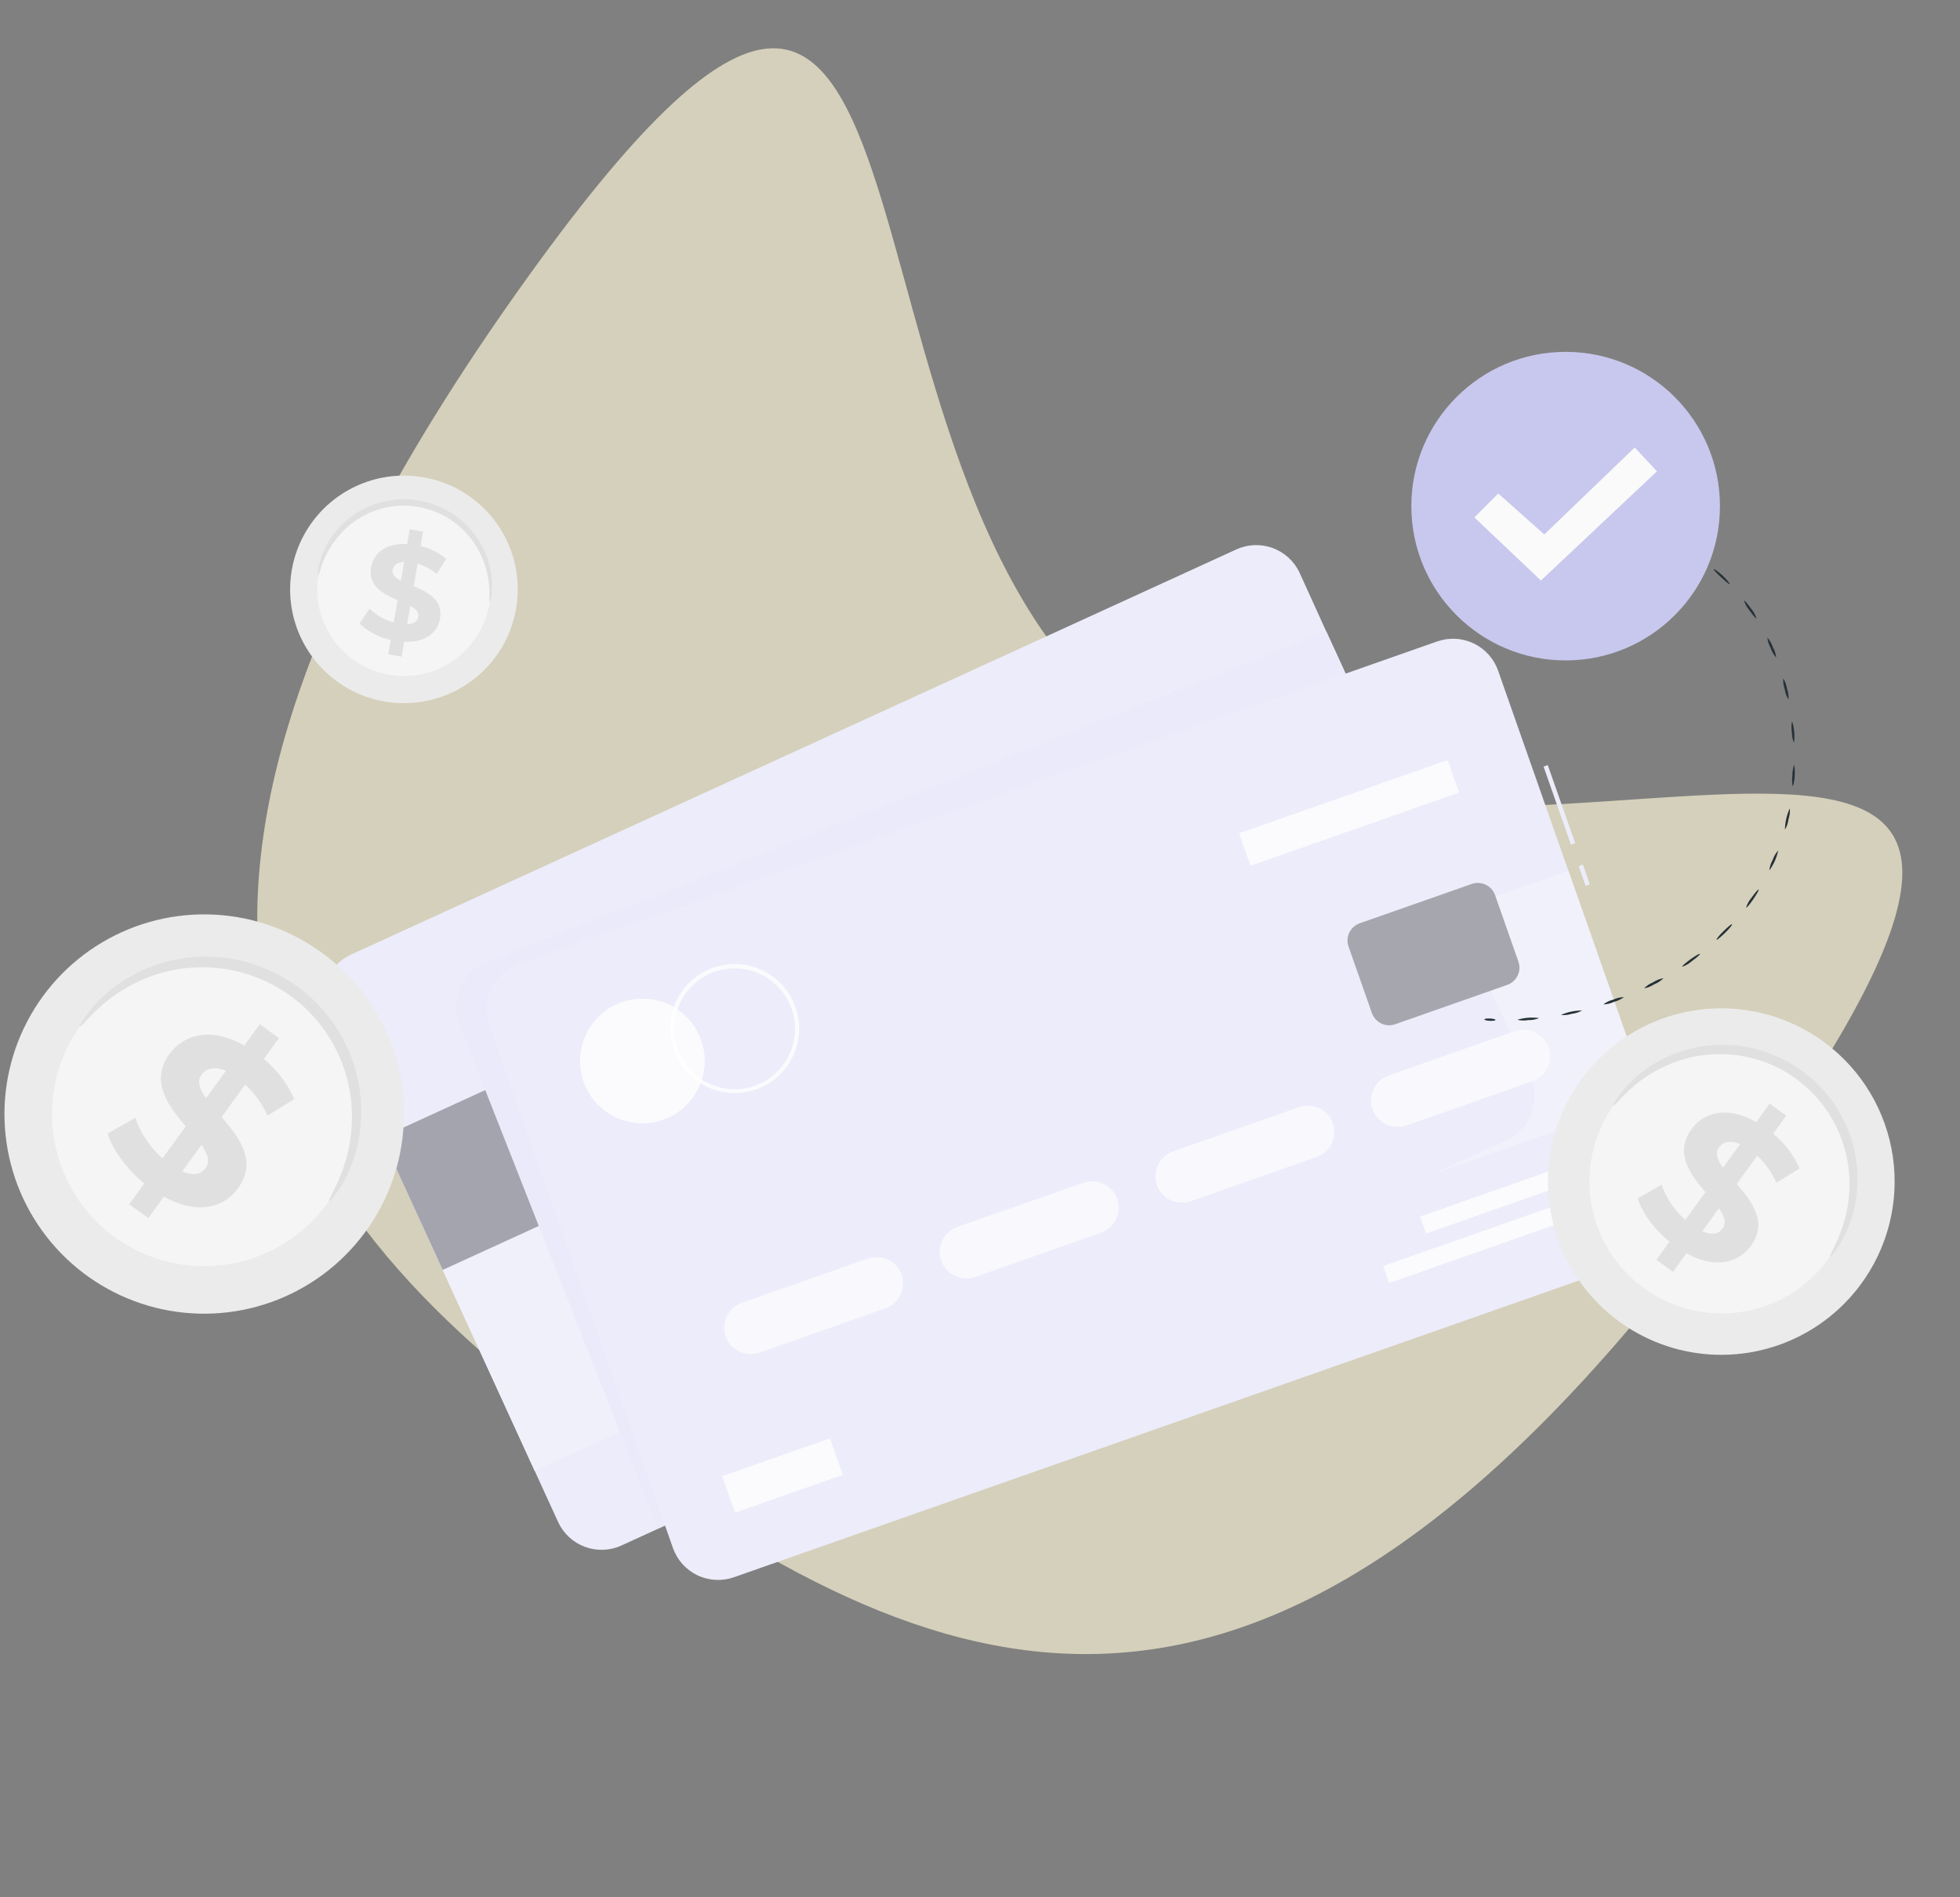 <svg width="440" height="426" viewBox="0 0 440 426" fill="none" xmlns="http://www.w3.org/2000/svg">
<rect x="0" y="0" width="440" height="426" fill="#808080" stroke="none"/>
<path d="M393.78 261.973C289.797 408.48 216.626 382.889 140.035 328.529C63.443 274.168 12.433 211.622 116.416 65.115C220.4 -81.393 178.507 109.182 255.098 163.543C331.69 217.904 497.763 115.465 393.78 261.973Z" fill="#FFF8D8" fill-opacity="0.67"/>
<path d="M73.461 228.518L125.301 341.738C126.489 344.311 128.647 346.31 131.304 347.297C133.961 348.284 136.9 348.18 139.481 347.008L147.711 343.248L338.281 255.998C340.855 254.813 342.855 252.658 343.845 250.003C344.834 247.347 344.732 244.408 343.561 241.828L297.751 141.828L291.751 128.618C290.56 126.047 288.402 124.05 285.746 123.063C283.09 122.076 280.152 122.178 277.571 123.348L78.761 214.348C76.187 215.533 74.185 217.687 73.192 220.341C72.2 222.996 72.296 225.935 73.461 228.518Z" fill="#EAEAFA"/>
<path opacity="0.1" d="M73.461 228.518L125.301 341.738C126.489 344.311 128.647 346.31 131.304 347.297C133.961 348.284 136.9 348.18 139.481 347.008L147.711 343.248L338.281 255.998C340.855 254.813 342.855 252.658 343.845 250.003C344.834 247.347 344.732 244.408 343.561 241.828L297.751 141.828L291.751 128.618C290.56 126.047 288.402 124.05 285.746 123.063C283.09 122.076 280.152 122.178 277.571 123.348L78.761 214.348C76.187 215.533 74.185 217.687 73.192 220.341C72.2 222.996 72.296 225.935 73.461 228.518Z" fill="white"/>
<path d="M120.045 330.258L338.298 230.334L312.755 174.543L94.502 274.467L120.045 330.258Z" fill="#EAEAFA"/>
<path opacity="0.3" d="M120.045 330.258L338.298 230.334L312.755 174.543L94.502 274.467L120.045 330.258Z" fill="white"/>
<path d="M174.935 283.463L312.857 220.317L303.716 200.35L165.794 263.496L174.935 283.463Z" fill="#EAEAFA"/>
<path opacity="0.8" d="M174.935 283.463L312.857 220.317L303.716 200.35L165.794 263.496L174.935 283.463Z" fill="white"/>
<path d="M99.374 285.132L317.627 185.208L303.998 155.439L85.745 255.364L99.374 285.132Z" fill="#EAEAFA"/>
<path opacity="0.3" d="M99.374 285.132L317.627 185.208L303.998 155.439L85.745 255.364L99.374 285.132Z" fill="black"/>
<path d="M355.342 194.135L354.398 194.467L355.96 198.91L356.903 198.579L355.342 194.135Z" fill="#EAEAFA"/>
<path opacity="0.1" d="M355.342 194.135L354.398 194.467L355.96 198.91L356.903 198.579L355.342 194.135Z" fill="white"/>
<path d="M347.46 171.79L346.517 172.121L352.666 189.633L353.61 189.301L347.46 171.79Z" fill="#EAEAFA"/>
<path opacity="0.1" d="M347.46 171.79L346.517 172.121L352.666 189.633L353.61 189.301L347.46 171.79Z" fill="white"/>
<path d="M116.371 216.458L322.671 144.008C325.347 143.077 328.284 143.243 330.838 144.47C333.392 145.698 335.356 147.886 336.301 150.558L377.561 268.048C378.493 270.724 378.329 273.661 377.104 276.216C375.878 278.772 373.692 280.739 371.021 281.688L164.721 354.138C162.043 355.067 159.107 354.9 156.552 353.673C153.997 352.446 152.03 350.259 151.081 347.588L109.821 230.098C108.889 227.42 109.055 224.483 110.283 221.927C111.51 219.371 113.699 217.405 116.371 216.458Z" fill="#EAEAFA"/>
<path d="M143.562 326.163L370.043 246.629L352.094 195.519L125.614 275.053L143.562 326.163Z" fill="#EAEAFA"/>
<path opacity="0.3" d="M143.562 326.163L370.043 246.629L352.094 195.519L125.614 275.053L143.562 326.163Z" fill="white"/>
<path d="M280.729 194.384L327.546 177.943L324.985 170.65L278.168 187.091L280.729 194.384Z" fill="#EAEAFA"/>
<path d="M320.129 276.963L357.69 263.772L356.352 259.961L318.791 273.151L320.129 276.963Z" fill="#EAEAFA"/>
<path d="M311.847 288.066L360.249 271.069L358.91 267.257L310.508 284.255L311.847 288.066Z" fill="#EAEAFA"/>
<path d="M165.003 339.635L189.204 331.136L186.324 322.937L162.123 331.436L165.003 339.635Z" fill="#EAEAFA"/>
<path d="M315.721 252.708L343.981 242.788C345.471 242.258 346.691 241.161 347.377 239.736C348.062 238.311 348.157 236.673 347.641 235.178C347.111 233.688 346.014 232.468 344.589 231.783C343.164 231.097 341.526 231.002 340.031 231.518L311.761 241.448C310.271 241.978 309.051 243.075 308.366 244.5C307.68 245.925 307.585 247.563 308.101 249.058C308.633 250.548 309.733 251.768 311.16 252.452C312.587 253.135 314.226 253.227 315.721 252.708Z" fill="#EAEAFA"/>
<path d="M267.311 269.708L295.581 259.778C297.059 259.246 298.27 258.154 298.952 256.739C299.635 255.323 299.735 253.696 299.231 252.208C298.699 250.72 297.601 249.502 296.176 248.819C294.751 248.135 293.114 248.042 291.621 248.558L263.361 258.488C261.871 259.018 260.651 260.115 259.965 261.54C259.28 262.965 259.185 264.603 259.701 266.098C260.241 267.579 261.342 268.787 262.766 269.463C264.19 270.138 265.822 270.226 267.311 269.708Z" fill="#EAEAFA"/>
<path d="M218.931 286.708L247.201 276.778C248.676 276.242 249.882 275.149 250.56 273.734C251.239 272.318 251.336 270.694 250.831 269.208C250.299 267.72 249.201 266.502 247.776 265.819C246.351 265.135 244.715 265.042 243.221 265.558L214.931 275.448C213.443 275.98 212.225 277.078 211.542 278.503C210.858 279.928 210.765 281.564 211.281 283.058C211.813 284.555 212.917 285.781 214.351 286.465C215.785 287.149 217.432 287.237 218.931 286.708Z" fill="#EAEAFA"/>
<path d="M170.501 303.708L198.771 293.778C200.251 293.248 201.464 292.157 202.149 290.741C202.833 289.326 202.934 287.698 202.431 286.208C201.899 284.72 200.801 283.502 199.376 282.819C197.951 282.135 196.314 282.042 194.821 282.558L166.551 292.488C165.061 293.018 163.841 294.115 163.155 295.54C162.47 296.965 162.375 298.603 162.891 300.098C163.431 301.579 164.532 302.787 165.956 303.463C167.38 304.138 169.012 304.226 170.501 303.708Z" fill="#EAEAFA"/>
<path d="M313.205 229.964L338.359 221.13C340.496 220.38 341.619 218.04 340.869 215.903L335.627 200.977C334.877 198.84 332.537 197.717 330.4 198.467L305.246 207.3C303.11 208.051 301.986 210.391 302.736 212.527L307.978 227.454C308.729 229.59 311.069 230.714 313.205 229.964Z" fill="#EAEAFA"/>
<path d="M164.931 245.418C161.302 245.419 157.805 244.057 155.133 241.602C152.46 239.148 150.806 235.779 150.499 232.163C150.192 228.547 151.254 224.948 153.474 222.078C155.695 219.208 158.912 217.276 162.489 216.665C166.066 216.054 169.742 216.808 172.789 218.778C175.837 220.749 178.033 223.791 178.944 227.304C179.855 230.817 179.413 234.543 177.707 237.746C176.001 240.949 173.154 243.394 169.731 244.598C168.189 245.141 166.566 245.418 164.931 245.418ZM164.931 217.418C163.395 217.421 161.871 217.681 160.421 218.188C157.024 219.382 154.24 221.876 152.682 225.122C151.124 228.368 150.918 232.1 152.111 235.498C152.938 237.844 154.393 239.918 156.319 241.492C158.245 243.067 160.566 244.082 163.029 244.427C165.493 244.772 168.004 244.433 170.288 243.447C172.571 242.461 174.54 240.866 175.979 238.837C177.418 236.808 178.271 234.422 178.446 231.941C178.621 229.46 178.11 226.978 176.97 224.767C175.829 222.556 174.103 220.702 171.98 219.406C169.857 218.109 167.418 217.422 164.931 217.418Z" fill="#EAEAFA"/>
<path d="M131.011 242.878C131.933 245.487 133.607 247.764 135.822 249.422C138.037 251.08 140.694 252.044 143.457 252.193C146.22 252.342 148.965 251.669 151.346 250.259C153.726 248.849 155.636 246.765 156.833 244.27C158.03 241.776 158.461 238.982 158.072 236.243C157.682 233.504 156.49 230.941 154.645 228.879C152.8 226.817 150.385 225.348 147.706 224.657C145.027 223.966 142.203 224.085 139.591 224.998C137.852 225.606 136.249 226.551 134.876 227.78C133.503 229.008 132.386 230.496 131.589 232.157C130.792 233.818 130.33 235.62 130.231 237.46C130.132 239.299 130.397 241.141 131.011 242.878Z" fill="#EAEAFA"/>
<g style="mix-blend-mode:multiply">
<path d="M103.101 229.938L147.711 343.208L338.281 255.958C340.855 254.773 342.856 252.618 343.845 249.963C344.835 247.307 344.733 244.368 343.561 241.788L297.751 141.788L109.141 216.068C106.507 217.113 104.393 219.159 103.261 221.757C102.129 224.356 102.072 227.297 103.101 229.938Z" fill="#EAEAFA"/>
</g>
<path opacity="0.1" d="M116.371 216.458L322.671 144.008C325.347 143.077 328.284 143.243 330.838 144.47C333.392 145.698 335.356 147.886 336.301 150.558L377.561 268.048C378.493 270.724 378.329 273.661 377.104 276.216C375.878 278.772 373.692 280.739 371.021 281.688L164.721 354.138C162.043 355.067 159.107 354.9 156.552 353.673C153.997 352.446 152.03 350.259 151.081 347.588L109.821 230.098C108.889 227.42 109.055 224.483 110.283 221.927C111.51 219.371 113.699 217.405 116.371 216.458Z" fill="white"/>
<path opacity="0.8" d="M280.729 194.384L327.546 177.943L324.985 170.65L278.168 187.091L280.729 194.384Z" fill="white"/>
<path opacity="0.8" d="M320.129 276.963L357.69 263.772L356.352 259.961L318.791 273.151L320.129 276.963Z" fill="white"/>
<path opacity="0.8" d="M311.847 288.066L360.249 271.069L358.91 267.257L310.508 284.255L311.847 288.066Z" fill="white"/>
<path opacity="0.8" d="M165.003 339.635L189.204 331.136L186.324 322.937L162.123 331.436L165.003 339.635Z" fill="white"/>
<g opacity="0.8">
<path opacity="0.8" d="M315.721 252.708L343.981 242.788C345.47 242.258 346.691 241.161 347.376 239.736C348.061 238.311 348.157 236.673 347.641 235.178C347.11 233.688 346.014 232.468 344.589 231.783C343.164 231.097 341.525 231.002 340.031 231.518L311.761 241.448C310.271 241.978 309.051 243.075 308.365 244.5C307.68 245.925 307.585 247.563 308.101 249.058C308.633 250.548 309.732 251.768 311.159 252.452C312.586 253.135 314.226 253.227 315.721 252.708Z" fill="white"/>
<path opacity="0.8" d="M267.311 269.708L295.581 259.778C297.059 259.246 298.27 258.154 298.952 256.739C299.635 255.323 299.735 253.696 299.231 252.208C298.699 250.72 297.601 249.502 296.176 248.819C294.751 248.135 293.114 248.042 291.621 248.558L263.361 258.488C261.871 259.018 260.651 260.115 259.965 261.54C259.28 262.965 259.185 264.603 259.701 266.098C260.241 267.579 261.342 268.787 262.766 269.463C264.19 270.138 265.822 270.226 267.311 269.708Z" fill="white"/>
<path opacity="0.8" d="M218.931 286.708L247.2 276.778C248.675 276.242 249.881 275.149 250.56 273.734C251.239 272.318 251.336 270.694 250.831 269.208C250.298 267.72 249.201 266.502 247.776 265.819C246.351 265.135 244.714 265.042 243.221 265.558L214.931 275.448C213.443 275.98 212.225 277.078 211.541 278.503C210.858 279.928 210.764 281.564 211.281 283.058C211.812 284.555 212.917 285.781 214.351 286.465C215.785 287.149 217.432 287.237 218.931 286.708Z" fill="white"/>
<path opacity="0.8" d="M170.501 303.708L198.771 293.778C200.251 293.247 201.464 292.157 202.149 290.741C202.833 289.326 202.934 287.698 202.431 286.208C201.899 284.72 200.801 283.502 199.376 282.819C197.951 282.135 196.314 282.042 194.821 282.558L166.551 292.488C165.061 293.018 163.841 294.115 163.155 295.54C162.47 296.965 162.375 298.603 162.891 300.098C163.431 301.579 164.532 302.787 165.956 303.463C167.38 304.138 169.012 304.226 170.501 303.708Z" fill="white"/>
</g>
<path opacity="0.3" d="M313.205 229.964L338.359 221.13C340.496 220.38 341.619 218.04 340.869 215.903L335.627 200.977C334.877 198.84 332.537 197.717 330.4 198.467L305.246 207.3C303.11 208.051 301.986 210.391 302.736 212.527L307.978 227.454C308.729 229.59 311.069 230.714 313.205 229.964Z" fill="black"/>
<path opacity="0.8" d="M164.931 245.418C161.302 245.419 157.805 244.057 155.133 241.602C152.46 239.148 150.806 235.779 150.499 232.163C150.192 228.547 151.254 224.948 153.474 222.078C155.695 219.208 158.912 217.276 162.489 216.665C166.066 216.054 169.742 216.808 172.789 218.778C175.837 220.749 178.033 223.791 178.944 227.304C179.855 230.817 179.413 234.543 177.707 237.746C176.001 240.949 173.154 243.394 169.731 244.598C168.189 245.141 166.566 245.418 164.931 245.418ZM164.931 217.418C163.395 217.421 161.871 217.681 160.421 218.188C157.024 219.382 154.24 221.876 152.682 225.122C151.124 228.368 150.918 232.1 152.111 235.498C152.938 237.844 154.393 239.918 156.319 241.492C158.245 243.067 160.566 244.082 163.029 244.427C165.493 244.772 168.004 244.433 170.288 243.447C172.571 242.461 174.54 240.866 175.979 238.837C177.418 236.808 178.271 234.422 178.446 231.941C178.621 229.46 178.11 226.978 176.97 224.767C175.829 222.556 174.103 220.702 171.98 219.406C169.857 218.109 167.418 217.422 164.931 217.418Z" fill="white"/>
<path opacity="0.8" d="M131.011 242.878C131.933 245.487 133.607 247.764 135.822 249.422C138.037 251.08 140.694 252.044 143.457 252.193C146.22 252.342 148.965 251.669 151.346 250.259C153.726 248.849 155.636 246.765 156.833 244.27C158.03 241.776 158.461 238.982 158.072 236.243C157.682 233.504 156.49 230.941 154.645 228.879C152.8 226.817 150.385 225.348 147.706 224.657C145.027 223.966 142.203 224.085 139.591 224.998C137.852 225.606 136.249 226.551 134.876 227.78C133.503 229.008 132.386 230.496 131.589 232.157C130.792 233.818 130.33 235.62 130.231 237.46C130.132 239.299 130.397 241.141 131.011 242.878Z" fill="white"/>
<path d="M81.802 276.88C76.507 283.998 69.22 289.386 60.863 292.361C52.505 295.335 43.453 295.764 34.852 293.591C26.251 291.419 18.488 286.743 12.545 280.157C6.602 273.57 2.748 265.368 1.468 256.59C0.189 247.811 1.544 238.851 5.36 230.842C9.176 222.834 15.282 216.137 22.905 211.601C30.529 207.065 39.327 204.892 48.186 205.358C57.045 205.824 65.566 208.908 72.672 214.22C82.191 221.319 88.5 231.909 90.212 243.659C91.924 255.41 88.899 267.36 81.802 276.88Z" fill="#EBEBEB"/>
<path d="M73.262 270.49C69.232 275.916 63.682 280.025 57.316 282.296C50.95 284.567 44.053 284.899 37.498 283.249C30.944 281.598 25.026 278.041 20.494 273.026C15.962 268.011 13.02 261.765 12.04 255.077C11.059 248.389 12.085 241.561 14.987 235.456C17.889 229.352 22.536 224.245 28.341 220.783C34.147 217.321 40.848 215.659 47.599 216.008C54.349 216.356 60.844 218.699 66.262 222.74C69.857 225.415 72.891 228.773 75.188 232.62C77.486 236.468 79.003 240.731 79.653 245.165C80.303 249.599 80.073 254.118 78.977 258.463C77.88 262.809 75.938 266.895 73.262 270.49Z" fill="#F5F5F5"/>
<path d="M73.892 269.63C73.722 269.51 74.502 268.23 75.632 265.8C77.22 262.403 78.269 258.78 78.742 255.06C79.441 249.575 78.785 244.003 76.832 238.83C76.271 237.347 75.603 235.906 74.832 234.52C74.048 233.077 73.156 231.697 72.162 230.39C71.129 229.031 69.992 227.754 68.762 226.57C66.227 224.128 63.321 222.102 60.152 220.57C57.127 219.096 53.897 218.085 50.572 217.57C49.007 217.327 47.426 217.2 45.842 217.19C42.904 217.152 39.974 217.488 37.122 218.19C34.637 218.833 32.229 219.745 29.942 220.91C26.618 222.634 23.582 224.864 20.942 227.52C19.052 229.41 18.112 230.59 17.942 230.52C17.772 230.45 18.472 229.05 20.182 226.89C22.649 223.842 25.664 221.281 29.072 219.34C34.181 216.405 39.96 214.838 45.852 214.79C49.339 214.752 52.811 215.241 56.152 216.24C57.917 216.773 59.639 217.441 61.302 218.24C63.008 219.073 64.649 220.032 66.212 221.11C67.761 222.208 69.225 223.421 70.592 224.74C71.914 226.028 73.131 227.419 74.232 228.9C76.312 231.693 77.957 234.785 79.112 238.07C81.093 243.619 81.603 249.586 80.592 255.39C79.948 259.256 78.592 262.969 76.592 266.34C75.092 268.63 74.022 269.72 73.892 269.63Z" fill="#E0E0E0"/>
<path d="M36.792 268.68L33.302 273.49L29.002 270.39L32.402 265.71C28.332 262.36 25.212 258.07 24.192 254.5L30.362 250.97C31.578 254.485 33.691 257.622 36.492 260.07L41.702 252.89C37.762 248.27 33.582 242.81 38.042 236.66C41.352 232.1 47.502 230.59 54.862 234.74L58.322 229.97L62.622 233.09L59.222 237.77C62.179 240.187 64.519 243.272 66.052 246.77L60.052 250.5C58.87 247.856 57.17 245.476 55.052 243.5L49.752 250.81C53.752 255.39 57.812 260.81 53.412 266.81C50.222 271.26 44.142 272.76 36.792 268.68ZM46.282 246.55L50.712 240.44C48.062 239.3 46.252 239.9 45.222 241.32C44.192 242.74 44.822 244.57 46.282 246.55ZM46.162 262.28C47.252 260.77 46.602 259.05 45.222 257.06L40.912 263C43.412 264.09 45.162 263.65 46.162 262.28Z" fill="#E0E0E0"/>
<path d="M417.625 288.505C413.031 294.682 406.708 299.357 399.456 301.938C392.203 304.519 384.348 304.891 376.885 303.005C369.422 301.12 362.685 297.063 357.529 291.347C352.372 285.632 349.028 278.515 347.918 270.897C346.808 263.28 347.984 255.504 351.295 248.555C354.607 241.606 359.906 235.796 366.521 231.86C373.137 227.924 380.771 226.039 388.458 226.444C396.146 226.849 403.54 229.526 409.705 234.135C417.963 240.296 423.437 249.485 424.922 259.68C426.407 269.876 423.782 280.244 417.625 288.505Z" fill="#EBEBEB"/>
<path d="M410.215 282.965C406.71 287.667 401.888 291.224 396.361 293.185C390.834 295.147 384.849 295.424 379.164 293.982C373.479 292.54 368.349 289.444 364.425 285.086C360.5 280.728 357.956 275.303 357.116 269.499C356.276 263.694 357.176 257.771 359.703 252.479C362.231 247.186 366.272 242.763 371.314 239.768C376.357 236.773 382.175 235.341 388.031 235.654C393.888 235.967 399.52 238.01 404.215 241.525C410.505 246.225 414.671 253.231 415.796 261.003C416.922 268.774 414.914 276.674 410.215 282.965Z" fill="#F5F5F5"/>
<path d="M410.765 282.215C410.615 282.105 411.295 280.995 412.265 278.885C413.644 275.938 414.555 272.793 414.965 269.565C415.239 267.355 415.266 265.121 415.045 262.905C414.789 260.367 414.204 257.873 413.305 255.485C412.827 254.197 412.252 252.946 411.585 251.745C410.903 250.486 410.124 249.283 409.255 248.145C408.356 246.966 407.37 245.856 406.305 244.825C405.199 243.773 404.019 242.8 402.775 241.915C401.52 241.047 400.203 240.272 398.835 239.595C396.211 238.32 393.409 237.447 390.525 237.005C389.165 236.793 387.791 236.683 386.415 236.675C383.867 236.652 381.326 236.954 378.855 237.575C376.698 238.135 374.609 238.93 372.625 239.945C369.734 241.439 367.093 243.372 364.795 245.675C363.155 247.315 362.335 248.335 362.195 248.225C362.055 248.115 362.655 246.955 364.135 245.085C366.279 242.441 368.897 240.22 371.855 238.535C373.904 237.358 376.086 236.428 378.355 235.765C380.976 235.01 383.687 234.613 386.415 234.585C387.89 234.565 389.364 234.659 390.825 234.865C392.356 235.078 393.867 235.413 395.345 235.865C396.877 236.325 398.372 236.904 399.815 237.595C402.786 239.033 405.507 240.937 407.875 243.235C409.019 244.356 410.075 245.563 411.035 246.845C411.958 248.081 412.78 249.388 413.495 250.755C414.189 252.041 414.785 253.378 415.275 254.755C416.182 257.336 416.737 260.026 416.925 262.755C417.083 265.115 416.959 267.485 416.555 269.815C415.985 273.172 414.795 276.394 413.045 279.315C411.795 281.345 410.865 282.285 410.765 282.215Z" fill="#E0E0E0"/>
<path d="M378.575 281.385L375.575 285.565L371.835 282.855L374.785 278.785C371.255 275.885 368.555 272.155 367.665 269.065L373.015 266.005C374.076 269.054 375.909 271.775 378.335 273.905L382.855 267.665C379.445 263.665 375.855 258.925 379.685 253.585C382.555 249.585 387.895 248.315 394.275 251.925L397.275 247.775L401.005 250.485L398.055 254.555C400.621 256.637 402.653 259.301 403.985 262.325L398.785 265.555C397.774 263.26 396.312 261.193 394.485 259.475L389.885 265.825C393.325 269.825 396.885 274.475 393.065 279.735C390.215 283.625 384.945 284.925 378.575 281.385ZM386.805 262.185L390.645 256.885C388.345 255.885 386.775 256.415 385.875 257.645C384.975 258.875 385.535 260.475 386.805 262.185ZM386.695 275.835C387.645 274.525 387.075 273.035 385.875 271.305L382.145 276.455C384.305 277.405 385.835 277.025 386.695 275.835Z" fill="#E0E0E0"/>
<path d="M115.812 136.93C114.901 141.903 112.536 146.495 109.015 150.124C105.494 153.752 100.976 156.255 96.032 157.314C91.088 158.373 85.941 157.942 81.243 156.075C76.544 154.207 72.505 150.988 69.637 146.824C66.769 142.66 65.201 137.739 65.131 132.683C65.062 127.627 66.493 122.665 69.246 118.423C71.998 114.182 75.947 110.853 80.592 108.856C85.237 106.86 90.37 106.287 95.342 107.21C101.997 108.437 107.892 112.258 111.731 117.831C115.57 123.405 117.038 130.274 115.812 136.93Z" fill="#EBEBEB"/>
<path d="M109.832 135.82C109.137 139.61 107.334 143.109 104.65 145.873C101.966 148.638 98.523 150.544 94.755 151.35C90.987 152.157 87.065 151.827 83.484 150.403C79.904 148.979 76.827 146.525 74.642 143.351C72.458 140.177 71.264 136.426 71.212 132.573C71.16 128.72 72.253 124.939 74.352 121.707C76.45 118.476 79.46 115.94 83.001 114.42C86.542 112.9 90.454 112.465 94.242 113.17C96.753 113.633 99.148 114.587 101.291 115.976C103.433 117.365 105.281 119.162 106.729 121.266C108.177 123.369 109.196 125.737 109.728 128.234C110.26 130.731 110.296 133.309 109.832 135.82Z" fill="#F5F5F5"/>
<path d="M109.942 135.22C109.825 134.426 109.798 133.621 109.862 132.82C109.815 130.685 109.437 128.57 108.742 126.55C108.262 125.151 107.628 123.809 106.852 122.55C105.965 121.13 104.896 119.832 103.672 118.69C103.014 118.07 102.312 117.499 101.572 116.98C100.803 116.44 99.994 115.958 99.152 115.54C98.28 115.107 97.378 114.739 96.452 114.44C95.496 114.142 94.52 113.911 93.532 113.75C92.538 113.608 91.536 113.534 90.532 113.53C89.557 113.539 88.585 113.619 87.622 113.77C86.693 113.917 85.777 114.134 84.882 114.42C84.021 114.69 83.182 115.024 82.372 115.42C79.524 116.79 77.058 118.84 75.192 121.39C73.905 123.106 72.893 125.013 72.192 127.04C72.009 127.819 71.745 128.577 71.402 129.3C71.301 128.486 71.379 127.66 71.632 126.88C72.129 124.7 73.027 122.631 74.282 120.78C76.145 117.99 78.702 115.733 81.702 114.23C82.568 113.788 83.468 113.414 84.392 113.11C85.351 112.788 86.334 112.541 87.332 112.37C88.37 112.2 89.42 112.107 90.472 112.09C91.553 112.087 92.632 112.164 93.702 112.32C94.769 112.491 95.822 112.742 96.852 113.07C97.851 113.4 98.823 113.804 99.762 114.28C100.668 114.737 101.534 115.268 102.352 115.87C103.142 116.432 103.884 117.057 104.572 117.74C105.851 118.99 106.958 120.406 107.862 121.95C108.636 123.298 109.254 124.731 109.702 126.22C110.337 128.362 110.571 130.603 110.392 132.83C110.406 133.649 110.253 134.462 109.942 135.22Z" fill="#E0E0E0"/>
<path d="M90.732 144.08L90.162 147.43L87.162 146.92L87.712 143.66C85.083 143.122 82.658 141.858 80.712 140.01L82.972 136.65C84.483 138.137 86.354 139.205 88.402 139.75L89.252 134.75C86.082 133.38 82.572 131.64 83.302 127.37C83.842 124.21 86.602 121.89 91.412 122.16L91.972 118.84L94.972 119.35L94.412 122.61C96.526 123.094 98.496 124.07 100.162 125.46L98.042 128.88C96.777 127.824 95.316 127.029 93.742 126.54L92.872 131.62C96.052 132.96 99.502 134.69 98.782 138.89C98.242 142.02 95.512 144.32 90.732 144.08ZM90.002 130.39L90.732 126.15C89.082 126.24 88.312 127 88.142 127.99C87.972 128.98 88.762 129.74 90.002 130.39ZM93.912 138.46C94.092 137.46 93.322 136.7 92.112 136.04L91.412 140.15C92.962 140.07 93.752 139.39 93.912 138.45V138.46Z" fill="#E0E0E0"/>
<path d="M335.722 229C335.722 229.14 335.162 229.23 334.462 229.2C333.762 229.17 333.222 229.03 333.232 228.88C333.242 228.73 333.802 228.65 334.492 228.68C335.182 228.71 335.732 228.85 335.722 229Z" fill="#263238"/>
<path d="M345.512 228.58C344.744 228.904 343.915 229.057 343.082 229.03C342.263 229.18 341.421 229.156 340.612 228.96C342.2 228.488 343.87 228.359 345.512 228.58Z" fill="#263238"/>
<path d="M355.212 226.85C354.491 227.269 353.691 227.531 352.862 227.62C352.068 227.873 351.231 227.961 350.402 227.88C351.917 227.211 353.556 226.87 355.212 226.88V226.85Z" fill="#263238"/>
<path d="M364.562 223.86C363.904 224.366 363.148 224.731 362.342 224.93C361.592 225.29 360.774 225.488 359.942 225.51C360.598 225 361.354 224.635 362.162 224.44C362.915 224.089 363.731 223.892 364.562 223.86Z" fill="#263238"/>
<path d="M373.432 219.63C372.847 220.221 372.146 220.684 371.372 220.99C370.676 221.448 369.893 221.758 369.072 221.9C369.659 221.309 370.36 220.842 371.132 220.53C371.828 220.074 372.611 219.767 373.432 219.63Z" fill="#263238"/>
<path d="M381.602 214.18C381.692 214.29 380.872 215.03 379.762 215.83C379.143 216.386 378.414 216.805 377.622 217.06C377.542 216.94 378.362 216.2 379.462 215.4C380.562 214.6 381.512 214.06 381.602 214.18Z" fill="#263238"/>
<path d="M388.822 207.52C388.932 207.62 388.232 208.52 387.272 209.44C386.312 210.36 385.442 211.1 385.352 210.99C385.262 210.88 385.942 209.99 386.902 209.07C387.862 208.15 388.712 207.39 388.822 207.52Z" fill="#263238"/>
<path d="M394.792 199.73C394.922 199.8 394.382 200.73 393.602 201.89C392.822 203.05 392.092 203.89 391.982 203.76C392.228 202.964 392.633 202.226 393.172 201.59C393.952 200.49 394.672 199.65 394.792 199.73Z" fill="#263238"/>
<path d="M399.192 190.95C398.85 192.574 398.169 194.108 397.192 195.45C397.273 194.624 397.525 193.824 397.932 193.1C398.197 192.303 398.626 191.571 399.192 190.95Z" fill="#263238"/>
<path d="M401.792 181.49C401.866 182.318 401.767 183.152 401.502 183.94C401.404 184.768 401.131 185.565 400.702 186.28C400.722 184.624 401.094 182.991 401.792 181.49Z" fill="#263238"/>
<path d="M402.792 171.72C403.043 173.357 402.938 175.028 402.482 176.62C402.279 175.816 402.245 174.978 402.382 174.16C402.351 173.327 402.491 172.497 402.792 171.72Z" fill="#263238"/>
<path d="M402.302 161.92C402.797 163.5 402.944 165.168 402.732 166.81C402.415 166.043 402.255 165.22 402.262 164.39C402.107 163.573 402.121 162.732 402.302 161.92Z" fill="#263238"/>
<path d="M400.312 152.3C400.755 153.005 401.044 153.796 401.162 154.62C401.444 155.404 401.56 156.239 401.502 157.07C401.064 156.363 400.774 155.573 400.652 154.75C400.374 153.965 400.259 153.131 400.312 152.3Z" fill="#263238"/>
<path d="M396.752 143.15C397.307 143.769 397.726 144.498 397.982 145.29C398.397 146.014 398.653 146.819 398.732 147.65C398.183 147.022 397.765 146.291 397.502 145.5C397.093 144.776 396.838 143.977 396.752 143.15Z" fill="#263238"/>
<path d="M391.512 134.84C391.622 134.75 392.342 135.58 393.132 136.7C393.673 137.331 394.078 138.066 394.322 138.86C394.202 138.94 393.472 138.1 392.702 137C392.162 136.369 391.757 135.634 391.512 134.84Z" fill="#263238"/>
<path d="M384.702 127.8C384.792 127.69 385.702 128.29 386.702 129.22C387.702 130.15 388.382 131.03 388.282 131.13C388.182 131.23 387.342 130.52 386.352 129.6C385.362 128.68 384.612 127.91 384.702 127.8Z" fill="#263238"/>
<path d="M378.592 123.58C378.662 123.46 379.202 123.65 379.792 124.01C380.382 124.37 380.792 124.76 380.722 124.88C380.652 125 380.102 124.81 379.522 124.46C378.942 124.11 378.512 123.71 378.592 123.58Z" fill="#263238"/>
<path d="M351.472 148.28C370.603 148.28 386.112 132.771 386.112 113.64C386.112 94.509 370.603 79 351.472 79C332.341 79 316.832 94.509 316.832 113.64C316.832 132.771 332.341 148.28 351.472 148.28Z" fill="#C8C8EE"/>
<path d="M330.982 116.17L336.342 110.81L346.682 120L366.982 100.47L371.962 105.83L345.922 130.34L330.982 116.17Z" fill="#FAFAFA"/>
</svg>
